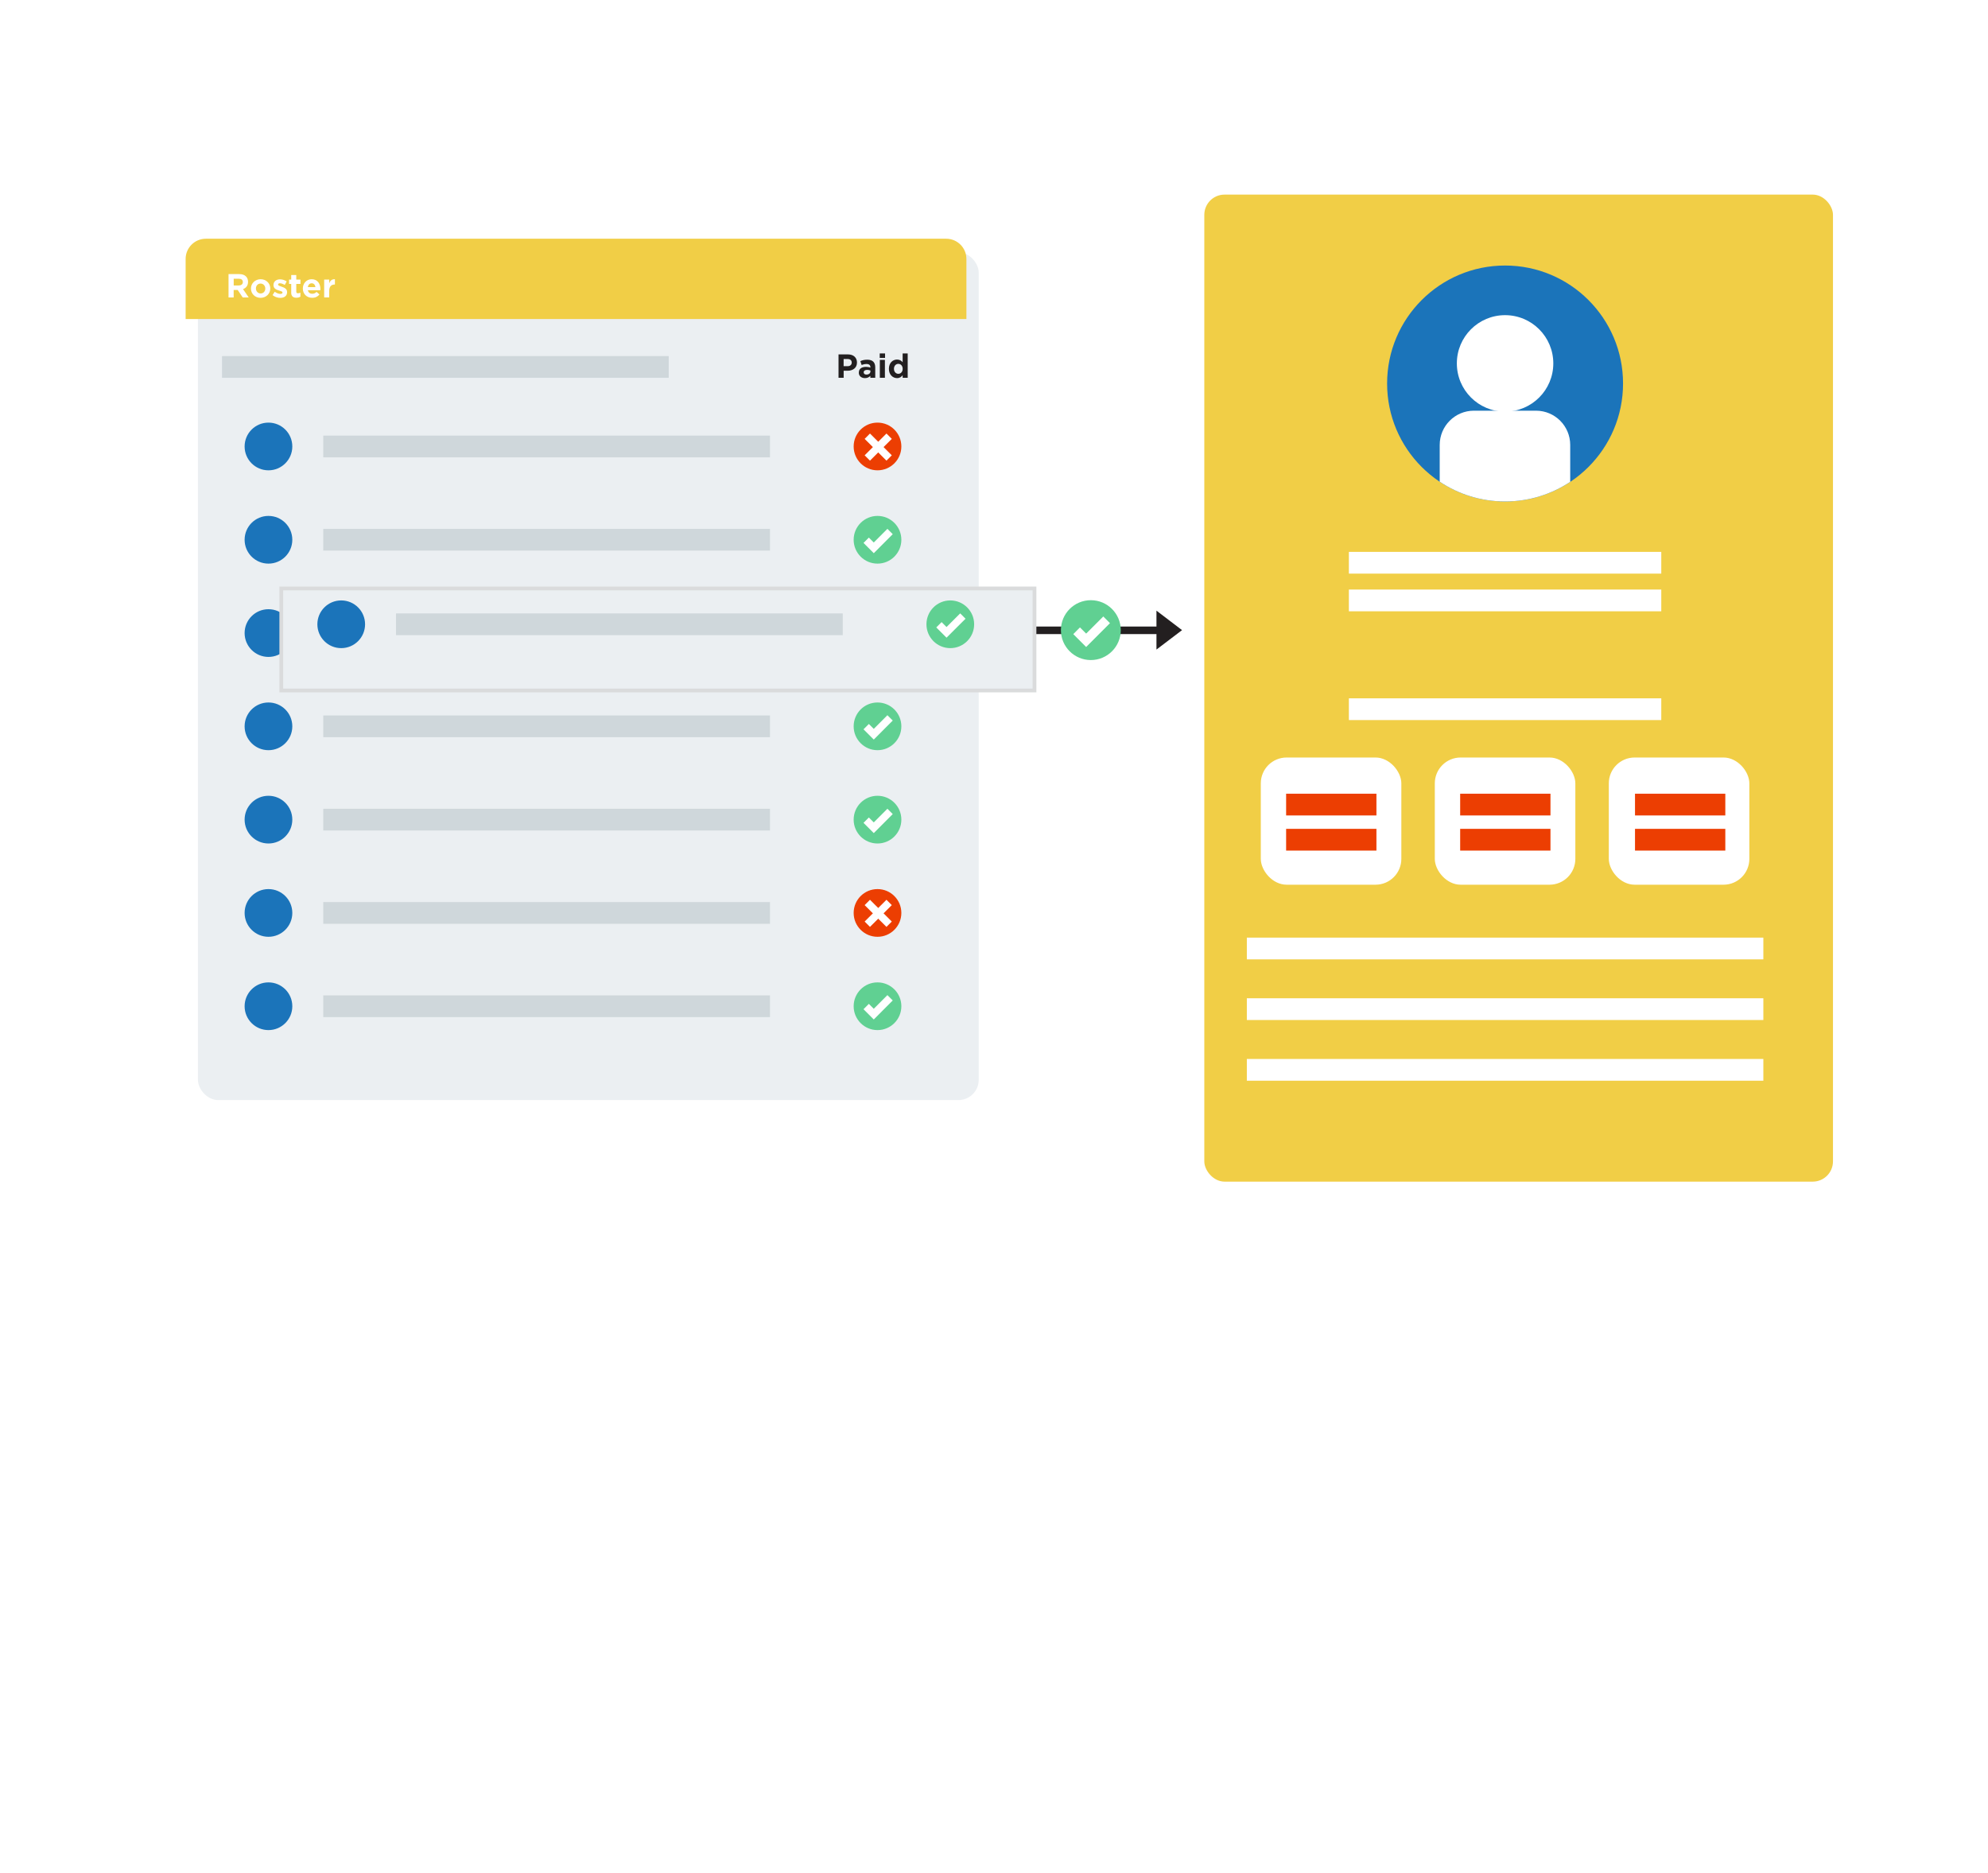 <?xml version="1.0" encoding="UTF-8"?>
<svg xmlns="http://www.w3.org/2000/svg" xmlns:xlink="http://www.w3.org/1999/xlink" version="1.1" viewBox="0 0 526.8 496.21">
  <defs>
    <style>
      .cls-1 {
        filter: url(#drop-shadow-3);
        stroke: #dadbdc;
      }

      .cls-1, .cls-2, .cls-3 {
        stroke-miterlimit: 10;
      }

      .cls-1, .cls-4 {
        fill: #ebeff2;
      }

      .cls-5, .cls-6 {
        fill: #f1ce46;
      }

      .cls-7 {
        fill: #231f20;
      }

      .cls-2 {
        stroke: #231f20;
      }

      .cls-2, .cls-3 {
        fill: none;
        stroke-width: 2px;
      }

      .cls-8 {
        fill: #fff;
      }

      .cls-6 {
        filter: url(#drop-shadow-1);
      }

      .cls-9 {
        fill: #ec3e02;
      }

      .cls-10 {
        fill: #221f20;
      }

      .cls-11 {
        fill: #cfd7db;
      }

      .cls-12 {
        fill: #60d092;
      }

      .cls-13 {
        fill: #1b74ba;
      }

      .cls-4 {
        filter: url(#drop-shadow-2);
      }

      .cls-3 {
        stroke: #fff;
      }
    </style>
    <filter id="drop-shadow-1" filterUnits="userSpaceOnUse">
      <feOffset dx="3.6" dy="3.6"/>
      <feGaussianBlur result="blur" stdDeviation="1.44"/>
      <feFlood flood-color="#000" flood-opacity=".4"/>
      <feComposite in2="blur" operator="in"/>
      <feComposite in="SourceGraphic"/>
    </filter>
    <filter id="drop-shadow-2" filterUnits="userSpaceOnUse">
      <feOffset dx="3.6" dy="3.6"/>
      <feGaussianBlur result="blur-2" stdDeviation="1.44"/>
      <feFlood flood-color="#000" flood-opacity=".4"/>
      <feComposite in2="blur-2" operator="in"/>
      <feComposite in="SourceGraphic"/>
    </filter>
    <filter id="drop-shadow-3" filterUnits="userSpaceOnUse">
      <feOffset dx="3.6" dy="3.6"/>
      <feGaussianBlur result="blur-3" stdDeviation="1.44"/>
      <feFlood flood-color="#000" flood-opacity=".4"/>
      <feComposite in2="blur-3" operator="in"/>
      <feComposite in="SourceGraphic"/>
    </filter>
  </defs>
  <!-- Generator: Adobe Illustrator 28.6.0, SVG Export Plug-In . SVG Version: 1.2.0 Build 709)  -->
  <g>
    <g id="Layer_1">
      <rect class="cls-6" x="315.53" y="47.96" width="166.59" height="261.51" rx="5.36" ry="5.36"/>
      <line class="cls-2" x1="267.11" y1="167" x2="308.13" y2="167"/>
      <circle class="cls-12" cx="289.06" cy="166.95" r="7.93"/>
      <polygon class="cls-8" points="287.82 171.42 284.41 168.01 286.18 166.23 287.82 167.87 292.36 163.33 294.13 165.1 287.82 171.42"/>
      <rect class="cls-4" x="48.85" y="63.25" width="206.9" height="224.61" rx="5.36" ry="5.36"/>
      <path class="cls-5" d="M250.72,63.25H54.55c-2.96,0-5.36,2.4-5.36,5.36v15.91h206.9v-15.91c0-2.96-2.4-5.36-5.36-5.36Z"/>
      <g>
        <path class="cls-8" d="M60.57,72.62h2.83c.79,0,1.4.22,1.8.63.34.34.53.83.53,1.41v.02c0,1-.54,1.63-1.33,1.92l1.51,2.21h-1.59l-1.33-1.98h-1.07v1.98h-1.36v-6.18ZM63.31,75.62c.66,0,1.04-.35,1.04-.87v-.02c0-.58-.41-.88-1.07-.88h-1.35v1.78h1.38Z"/>
        <path class="cls-8" d="M66.5,76.46v-.02c0-1.36,1.1-2.46,2.57-2.46s2.55,1.09,2.55,2.45v.02c0,1.36-1.1,2.46-2.57,2.46s-2.55-1.09-2.55-2.45ZM70.3,76.46v-.02c0-.7-.5-1.31-1.25-1.31s-1.23.59-1.23,1.29v.02c0,.7.5,1.31,1.25,1.31s1.23-.59,1.23-1.29Z"/>
        <path class="cls-8" d="M72.23,78.18l.57-.88c.51.37,1.05.57,1.49.57.39,0,.57-.14.57-.35v-.02c0-.29-.46-.39-.98-.55-.66-.19-1.41-.5-1.41-1.42v-.02c0-.96.78-1.5,1.73-1.5.6,0,1.25.2,1.77.55l-.51.93c-.47-.27-.94-.44-1.28-.44-.33,0-.49.14-.49.33v.02c0,.26.45.39.96.57.66.22,1.43.54,1.43,1.4v.02c0,1.05-.79,1.53-1.81,1.53-.66,0-1.4-.22-2.03-.72Z"/>
        <path class="cls-8" d="M77.17,77.46v-2.24h-.57v-1.15h.57v-1.21h1.34v1.21h1.11v1.15h-1.11v2.02c0,.31.13.46.43.46.25,0,.47-.06.66-.17v1.08c-.28.17-.61.27-1.06.27-.82,0-1.38-.33-1.38-1.42Z"/>
        <path class="cls-8" d="M80.25,76.46v-.02c0-1.35.96-2.46,2.34-2.46,1.58,0,2.31,1.23,2.31,2.57,0,.11,0,.23-.02.35h-3.3c.13.61.56.93,1.16.93.45,0,.78-.14,1.15-.49l.77.68c-.44.55-1.08.88-1.94.88-1.42,0-2.47-1-2.47-2.45ZM83.59,76.07c-.08-.6-.43-1.01-1-1.01s-.92.4-1.02,1.01h2.02Z"/>
        <path class="cls-8" d="M85.9,74.07h1.34v.95c.27-.65.72-1.08,1.51-1.04v1.4h-.07c-.89,0-1.44.54-1.44,1.67v1.75h-1.34v-4.74Z"/>
      </g>
      <g>
        <path class="cls-10" d="M222.19,93.9h2.53c1.48,0,2.37.88,2.37,2.14v.02c0,1.43-1.11,2.17-2.5,2.17h-1.03v1.86h-1.36v-6.18ZM224.62,97.02c.68,0,1.08-.41,1.08-.94v-.02c0-.61-.42-.94-1.1-.94h-1.05v1.89h1.08Z"/>
        <path class="cls-10" d="M227.58,98.73v-.02c0-1.03.79-1.51,1.91-1.51.48,0,.82.08,1.16.19v-.08c0-.56-.34-.87-1.02-.87-.51,0-.87.1-1.31.26l-.34-1.02c.52-.23,1.03-.38,1.84-.38.73,0,1.26.19,1.6.53.35.35.51.87.51,1.51v2.75h-1.3v-.51c-.33.36-.78.6-1.43.6-.89,0-1.63-.51-1.63-1.45ZM230.66,98.42v-.24c-.23-.11-.53-.18-.86-.18-.57,0-.93.23-.93.65v.02c0,.36.3.57.73.57.63,0,1.05-.34,1.05-.83Z"/>
        <path class="cls-10" d="M233.12,93.64h1.41v1.19h-1.41v-1.19ZM233.15,95.35h1.34v4.74h-1.34v-4.74Z"/>
        <path class="cls-10" d="M235.55,97.73v-.02c0-1.58,1.03-2.45,2.16-2.45.72,0,1.16.33,1.48.71v-2.33h1.34v6.45h-1.34v-.68c-.33.44-.78.77-1.48.77-1.1,0-2.16-.87-2.16-2.45ZM239.2,97.73v-.02c0-.79-.52-1.31-1.15-1.31s-1.16.51-1.16,1.31v.02c0,.79.53,1.31,1.16,1.31s1.15-.52,1.15-1.31Z"/>
      </g>
      <rect class="cls-11" x="58.83" y="94.34" width="118.38" height="5.76"/>
      <rect class="cls-8" x="357.44" y="146.22" width="82.78" height="5.76"/>
      <rect class="cls-8" x="357.44" y="156.2" width="82.78" height="5.76"/>
      <rect class="cls-8" x="357.44" y="185.02" width="82.78" height="5.76"/>
      <rect class="cls-8" x="330.4" y="248.42" width="136.87" height="5.76"/>
      <rect class="cls-8" x="330.4" y="264.49" width="136.87" height="5.76"/>
      <rect class="cls-8" x="330.4" y="280.57" width="136.87" height="5.76"/>
      <g>
        <rect class="cls-11" x="85.66" y="115.41" width="118.38" height="5.76"/>
        <circle class="cls-9" cx="232.53" cy="118.29" r="6.32"/>
        <circle class="cls-13" cx="71.14" cy="118.29" r="6.32"/>
        <g>
          <line class="cls-3" x1="229.83" y1="121.34" x2="235.61" y2="115.57"/>
          <line class="cls-3" x1="235.61" y1="121.34" x2="229.83" y2="115.57"/>
        </g>
      </g>
      <g>
        <rect class="cls-11" x="85.66" y="164.84" width="118.38" height="5.76"/>
        <circle class="cls-12" cx="232.53" cy="167.73" r="6.32"/>
        <circle class="cls-13" cx="71.14" cy="167.73" r="6.32"/>
      </g>
      <g>
        <rect class="cls-11" x="85.66" y="140.12" width="118.38" height="5.76"/>
        <circle class="cls-12" cx="232.53" cy="143.01" r="6.32"/>
        <circle class="cls-13" cx="71.14" cy="143.01" r="6.32"/>
        <polyline class="cls-3" points="229.53 143.14 231.54 145.15 235.86 140.82"/>
      </g>
      <g>
        <rect class="cls-11" x="85.66" y="189.56" width="118.38" height="5.76"/>
        <circle class="cls-12" cx="232.53" cy="192.44" r="6.32"/>
        <circle class="cls-13" cx="71.14" cy="192.44" r="6.32"/>
        <polyline class="cls-3" points="229.53 192.52 231.54 194.53 235.86 190.2"/>
      </g>
      <polyline class="cls-3" points="229.53 167.91 231.54 169.92 235.86 165.59"/>
      <g>
        <rect class="cls-11" x="85.66" y="239" width="118.38" height="5.76"/>
        <circle class="cls-9" cx="232.53" cy="241.88" r="6.32"/>
        <circle class="cls-13" cx="71.14" cy="241.88" r="6.32"/>
        <g>
          <line class="cls-3" x1="229.83" y1="244.87" x2="235.61" y2="239.1"/>
          <line class="cls-3" x1="235.61" y1="244.87" x2="229.83" y2="239.1"/>
        </g>
      </g>
      <g>
        <rect class="cls-11" x="85.66" y="214.28" width="118.38" height="5.76"/>
        <circle class="cls-12" cx="232.53" cy="217.16" r="6.32"/>
        <circle class="cls-13" cx="71.14" cy="217.16" r="6.32"/>
        <polyline class="cls-3" points="229.53 217.3 231.54 219.31 235.86 214.98"/>
      </g>
      <g>
        <rect class="cls-11" x="85.66" y="263.72" width="118.38" height="5.76"/>
        <circle class="cls-12" cx="232.53" cy="266.6" r="6.32"/>
        <circle class="cls-13" cx="71.14" cy="266.6" r="6.32"/>
        <polyline class="cls-3" points="229.53 266.68 231.54 268.69 235.86 264.36"/>
      </g>
      <g>
        <rect class="cls-1" x="70.94" y="152.31" width="199.59" height="27.03"/>
        <g>
          <rect class="cls-11" x="104.94" y="162.52" width="118.38" height="5.76"/>
          <circle class="cls-12" cx="251.82" cy="165.4" r="6.32"/>
          <circle class="cls-13" cx="90.42" cy="165.4" r="6.32"/>
          <polyline class="cls-3" points="248.81 165.53 250.82 167.54 255.15 163.22"/>
        </g>
      </g>
      <circle class="cls-13" cx="398.83" cy="101.61" r="31.26"/>
      <circle class="cls-8" cx="398.83" cy="96.28" r="12.78"/>
      <g>
        <rect class="cls-8" x="334.1" y="200.7" width="37.24" height="33.7" rx="6.84" ry="6.84"/>
        <rect class="cls-8" x="380.21" y="200.7" width="37.24" height="33.7" rx="6.84" ry="6.84"/>
        <rect class="cls-8" x="426.32" y="200.7" width="37.24" height="33.7" rx="6.84" ry="6.84"/>
      </g>
      <rect class="cls-9" x="340.81" y="210.29" width="23.93" height="5.76"/>
      <rect class="cls-9" x="340.81" y="219.6" width="23.93" height="5.76"/>
      <rect class="cls-9" x="386.93" y="210.29" width="23.93" height="5.76"/>
      <rect class="cls-9" x="386.93" y="219.6" width="23.93" height="5.76"/>
      <rect class="cls-9" x="433.26" y="210.29" width="23.93" height="5.76"/>
      <rect class="cls-9" x="433.26" y="219.6" width="23.93" height="5.76"/>
      <path class="cls-8" d="M407.02,108.81h-16.44c-5.01,0-9.07,4.06-9.07,9.07v9.74c4.96,3.31,10.92,5.24,17.32,5.24s12.31-1.92,17.26-5.2v-9.78c0-5.01-4.06-9.07-9.07-9.07Z"/>
      <polygon class="cls-7" points="313.23 166.95 306.45 161.79 306.45 172.1 313.23 166.95"/>
    </g>
  </g>
</svg>